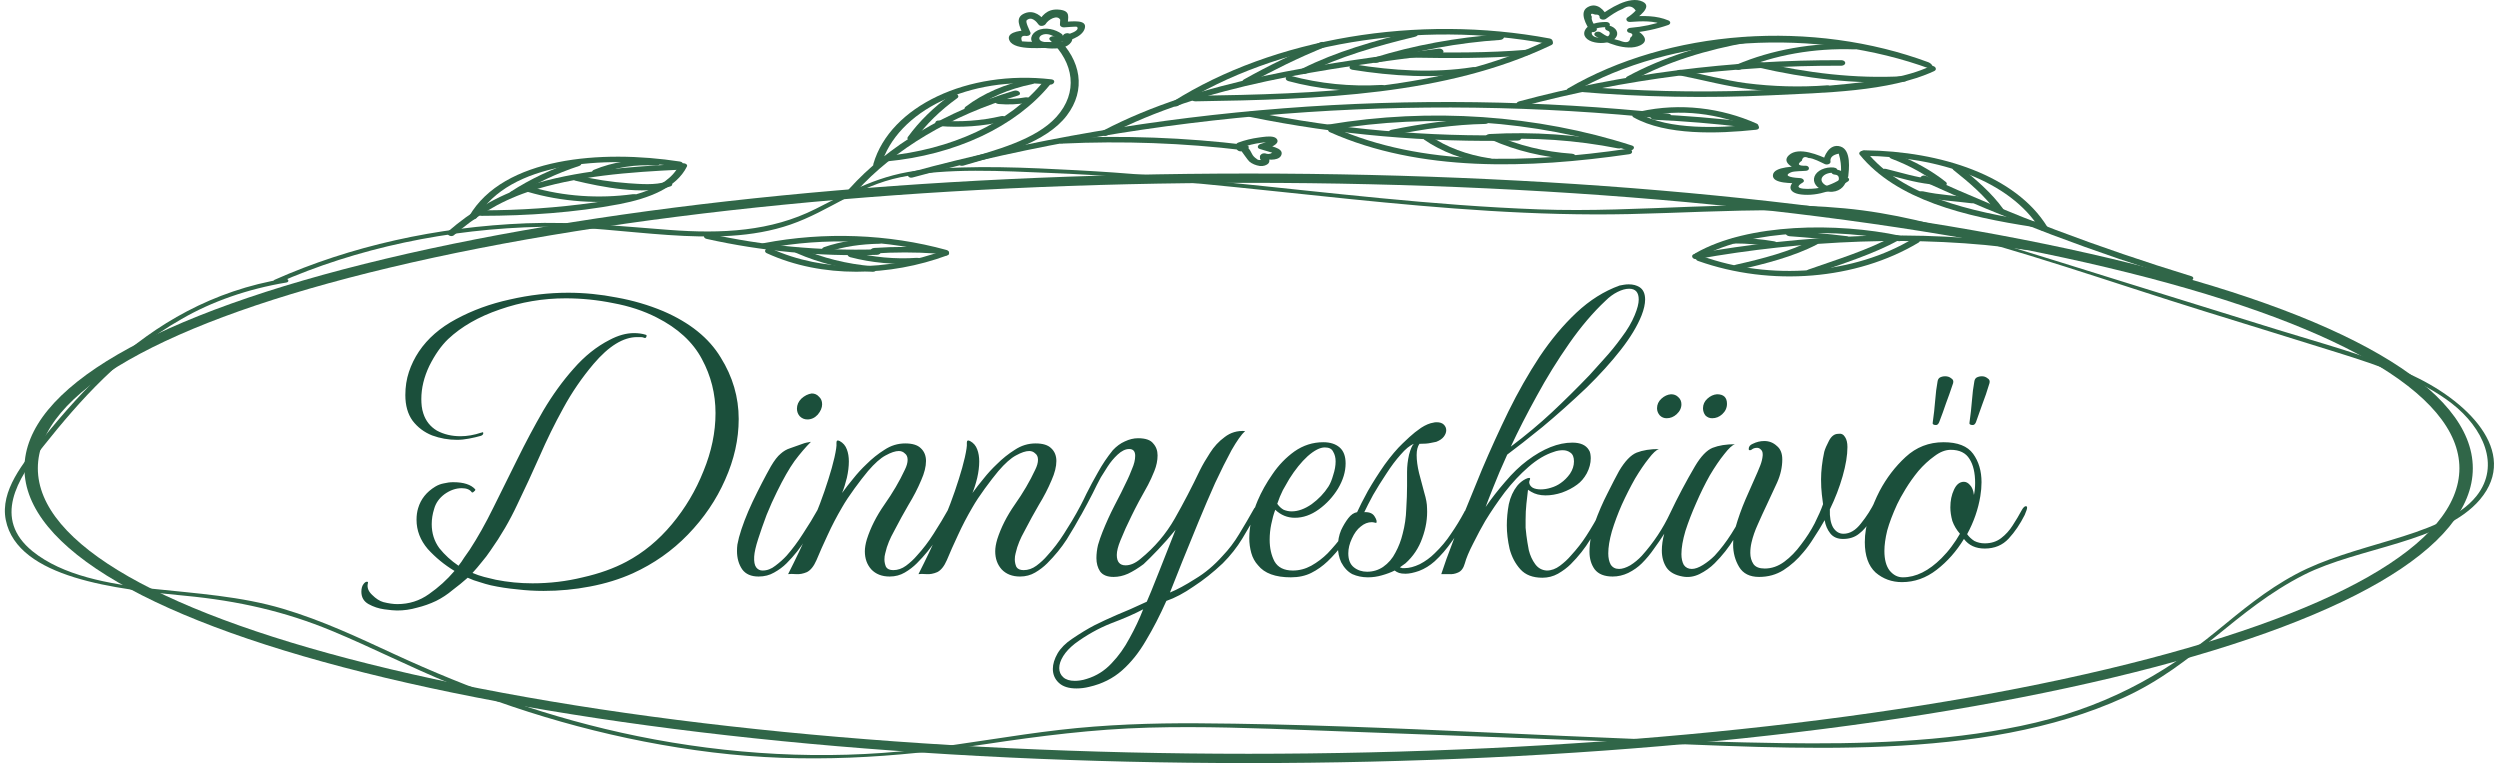 <svg width="344" height="105" viewBox="0 0 344 105" fill="none" xmlns="http://www.w3.org/2000/svg">
<path d="M54.62 84.005C54.253 84.005 53.667 83.95 52.86 83.84C52.09 83.73 51.375 83.492 50.715 83.125C50.055 82.758 49.725 82.19 49.725 81.42C49.725 80.943 49.835 80.577 50.055 80.32C50.202 80.137 50.348 80.045 50.495 80.045C50.642 80.045 50.678 80.137 50.605 80.32C50.495 80.87 50.697 81.383 51.21 81.86C51.723 82.373 52.237 82.703 52.75 82.85C53.483 83.033 54.125 83.125 54.675 83.125C56.288 83.125 57.737 82.667 59.02 81.75C60.34 80.833 61.513 79.77 62.54 78.56C61.147 77.717 59.918 76.708 58.855 75.535C57.828 74.325 57.315 72.987 57.315 71.52C57.315 70.933 57.388 70.402 57.535 69.925C57.902 68.678 58.69 67.688 59.9 66.955C60.267 66.735 60.652 66.588 61.055 66.515C61.495 66.405 61.935 66.35 62.375 66.35C63.805 66.35 64.813 66.68 65.4 67.34V67.395C65.4 67.468 65.327 67.56 65.18 67.67C65.07 67.78 64.978 67.798 64.905 67.725C64.648 67.358 64.19 67.175 63.53 67.175C62.723 67.175 61.935 67.45 61.165 68C60.432 68.55 59.955 69.228 59.735 70.035C59.515 70.732 59.405 71.428 59.405 72.125C59.405 73.372 59.753 74.472 60.45 75.425C61.183 76.342 62.063 77.148 63.09 77.845C63.383 77.478 63.64 77.112 63.86 76.745C64.117 76.378 64.373 76.012 64.63 75.645C65.73 73.958 66.812 72.033 67.875 69.87C68.938 67.707 70.038 65.488 71.175 63.215C72.312 60.905 73.503 58.668 74.75 56.505C76.033 54.342 77.427 52.417 78.93 50.73C80.433 49.007 82.083 47.687 83.88 46.77C85.053 46.147 86.172 45.835 87.235 45.835C87.822 45.835 88.353 45.908 88.83 46.055C88.977 46.092 89.013 46.183 88.94 46.33C88.903 46.477 88.812 46.532 88.665 46.495C88.518 46.422 88.353 46.385 88.17 46.385C88.023 46.385 87.858 46.385 87.675 46.385C85.768 46.385 83.77 47.613 81.68 50.07C80.067 51.977 78.673 54.012 77.5 56.175C76.327 58.302 75.245 60.502 74.255 62.775C73.265 65.012 72.238 67.23 71.175 69.43C70.148 71.63 68.92 73.738 67.49 75.755C67.123 76.305 66.72 76.837 66.28 77.35C65.877 77.863 65.455 78.358 65.015 78.835C65.528 79.055 66.06 79.238 66.61 79.385C67.197 79.532 67.728 79.66 68.205 79.77C69.855 80.1 71.542 80.265 73.265 80.265C75.648 80.265 77.958 79.99 80.195 79.44C82.468 78.927 84.467 78.212 86.19 77.295C88.537 76.048 90.627 74.325 92.46 72.125C94.293 69.925 95.742 67.487 96.805 64.81C97.905 62.133 98.455 59.475 98.455 56.835C98.455 54.195 97.832 51.72 96.585 49.41C95.338 47.063 93.267 45.157 90.37 43.69C88.573 42.773 86.575 42.113 84.375 41.71C82.212 41.27 80.03 41.05 77.83 41.05C74.713 41.05 71.688 41.563 68.755 42.59C65.858 43.58 63.493 44.937 61.66 46.66C60.707 47.577 59.845 48.805 59.075 50.345C58.342 51.885 57.975 53.407 57.975 54.91C57.975 55.24 57.993 55.57 58.03 55.9C58.067 56.23 58.14 56.56 58.25 56.89C58.58 57.917 59.203 58.705 60.12 59.255C61.073 59.768 62.155 60.025 63.365 60.025C64.282 60.025 65.235 59.86 66.225 59.53C66.262 59.53 66.28 59.53 66.28 59.53C66.317 59.493 66.353 59.475 66.39 59.475C66.463 59.475 66.5 59.512 66.5 59.585C66.5 59.768 66.39 59.897 66.17 59.97C65.657 60.117 65.107 60.245 64.52 60.355C63.97 60.465 63.42 60.52 62.87 60.52C61.697 60.52 60.56 60.318 59.46 59.915C58.36 59.475 57.462 58.797 56.765 57.88C56.105 56.963 55.775 55.79 55.775 54.36C55.775 53.223 55.94 52.16 56.27 51.17C56.6 50.18 57.058 49.245 57.645 48.365C58.855 46.568 60.56 45.083 62.76 43.91C64.997 42.7 67.453 41.802 70.13 41.215C72.843 40.592 75.52 40.28 78.16 40.28C80.397 40.28 82.633 40.5 84.87 40.94C87.107 41.343 89.233 41.967 91.25 42.81C94.917 44.387 97.557 46.513 99.17 49.19C100.82 51.83 101.645 54.653 101.645 57.66C101.645 60.447 101.022 63.233 99.775 66.02C98.565 68.77 96.86 71.282 94.66 73.555C92.497 75.792 89.967 77.57 87.07 78.89C85.273 79.697 83.312 80.302 81.185 80.705C79.095 81.108 76.968 81.31 74.805 81.31C73.558 81.31 72.33 81.237 71.12 81.09C69.91 80.98 68.718 80.797 67.545 80.54C67.068 80.43 66.555 80.283 66.005 80.1C65.455 79.953 64.905 79.752 64.355 79.495C63.695 80.082 62.998 80.65 62.265 81.2C61.568 81.787 60.817 82.282 60.01 82.685C59.167 83.088 58.287 83.4 57.37 83.62C56.49 83.877 55.573 84.005 54.62 84.005ZM104.38 79.33C103.353 79.33 102.601 79 102.125 78.34C101.648 77.643 101.41 76.8 101.41 75.81C101.41 75.517 101.428 75.223 101.465 74.93C101.538 74.6 101.611 74.27 101.685 73.94C102.088 72.473 102.711 70.842 103.555 69.045C104.435 67.212 105.278 65.58 106.085 64.15C106.561 63.343 107.001 62.775 107.405 62.445C107.808 62.078 108.248 61.822 108.725 61.675C109.201 61.492 109.77 61.29 110.43 61.07C110.613 60.997 110.796 60.942 110.98 60.905C111.163 60.868 111.365 60.832 111.585 60.795C110.851 61.528 110.1 62.408 109.33 63.435C108.596 64.462 107.79 65.873 106.91 67.67C106.433 68.623 105.956 69.687 105.48 70.86C105.04 72.033 104.655 73.133 104.325 74.16C103.995 75.187 103.811 75.993 103.775 76.58C103.738 77.277 103.83 77.772 104.05 78.065C104.27 78.358 104.563 78.505 104.93 78.505C105.553 78.505 106.14 78.285 106.69 77.845C107.276 77.405 107.79 76.947 108.23 76.47C109.036 75.553 109.788 74.545 110.485 73.445C111.218 72.345 111.933 71.172 112.63 69.925C112.74 69.778 112.831 69.705 112.905 69.705C113.051 69.705 113.125 69.815 113.125 70.035C113.125 70.218 113.088 70.365 113.015 70.475C112.355 71.685 111.658 72.895 110.925 74.105C110.191 75.315 109.293 76.452 108.23 77.515C107.753 77.992 107.185 78.413 106.525 78.78C105.901 79.147 105.186 79.33 104.38 79.33ZM111.09 57.715C110.686 57.715 110.338 57.568 110.045 57.275C109.788 56.982 109.66 56.633 109.66 56.23C109.66 55.717 109.861 55.258 110.265 54.855C110.705 54.452 111.181 54.213 111.695 54.14C112.098 54.14 112.428 54.287 112.685 54.58C112.978 54.837 113.125 55.185 113.125 55.625C113.125 56.102 112.923 56.578 112.52 57.055C112.116 57.495 111.64 57.715 111.09 57.715ZM122.413 79.33C121.349 79.33 120.506 79 119.883 78.34C119.296 77.68 119.003 76.855 119.003 75.865C119.003 75.388 119.094 74.838 119.278 74.215C119.791 72.602 120.598 71.007 121.698 69.43C122.834 67.817 123.769 66.222 124.503 64.645C124.759 64.132 124.888 63.673 124.888 63.27C124.888 62.867 124.759 62.573 124.503 62.39C124.283 62.17 124.008 62.06 123.678 62.06C123.201 62.06 122.596 62.262 121.863 62.665C121.166 63.032 120.359 63.747 119.443 64.81C118.893 65.47 118.269 66.277 117.573 67.23C116.876 68.183 116.308 69.045 115.868 69.815C115.134 71.062 114.474 72.327 113.888 73.61C113.301 74.857 112.788 76.012 112.348 77.075C111.981 77.918 111.541 78.468 111.028 78.725C110.514 78.945 110.019 79.037 109.543 79C109.066 78.963 108.699 78.963 108.443 79C109.469 76.983 110.478 74.857 111.468 72.62C112.458 70.383 113.301 68.147 113.998 65.91C114.328 64.883 114.603 63.893 114.823 62.94C115.043 61.95 115.134 61.308 115.098 61.015V60.905C115.098 60.612 115.244 60.538 115.538 60.685C116.014 60.942 116.344 61.327 116.528 61.84C116.711 62.317 116.803 62.867 116.803 63.49C116.803 64.187 116.711 64.938 116.528 65.745C116.344 66.515 116.124 67.212 115.868 67.835C116.344 67.175 116.858 66.515 117.408 65.855C117.958 65.158 118.563 64.498 119.223 63.875C119.993 63.105 120.818 62.445 121.698 61.895C122.578 61.308 123.531 61.015 124.558 61.015C125.548 61.015 126.263 61.235 126.703 61.675C127.179 62.115 127.418 62.702 127.418 63.435C127.418 64.205 127.198 65.085 126.758 66.075C126.281 67.212 125.694 68.348 124.998 69.485C124.338 70.622 123.733 71.722 123.183 72.785C123.073 73.005 122.889 73.353 122.633 73.83C122.413 74.27 122.211 74.765 122.028 75.315C121.954 75.572 121.881 75.847 121.808 76.14C121.734 76.397 121.698 76.672 121.698 76.965C121.698 77.332 121.771 77.68 121.918 78.01C122.101 78.303 122.431 78.45 122.908 78.45C123.531 78.45 124.118 78.248 124.668 77.845C125.254 77.405 125.749 76.947 126.153 76.47C126.996 75.553 127.766 74.545 128.463 73.445C129.196 72.308 129.911 71.117 130.608 69.87C130.718 69.723 130.791 69.65 130.828 69.65C130.974 69.65 131.048 69.815 131.048 70.145C131.048 70.365 131.011 70.53 130.938 70.64C130.278 71.85 129.581 73.042 128.848 74.215C128.114 75.352 127.216 76.452 126.153 77.515C125.676 77.992 125.126 78.413 124.503 78.78C123.879 79.147 123.183 79.33 122.413 79.33ZM140.352 79.33C139.289 79.33 138.445 79 137.822 78.34C137.235 77.68 136.942 76.855 136.942 75.865C136.942 75.388 137.034 74.838 137.217 74.215C137.73 72.602 138.537 71.007 139.637 69.43C140.774 67.817 141.709 66.222 142.442 64.645C142.699 64.132 142.827 63.673 142.827 63.27C142.827 62.867 142.699 62.573 142.442 62.39C142.222 62.17 141.947 62.06 141.617 62.06C141.14 62.06 140.535 62.262 139.802 62.665C139.105 63.032 138.299 63.747 137.382 64.81C136.832 65.47 136.209 66.277 135.512 67.23C134.815 68.183 134.247 69.045 133.807 69.815C133.074 71.062 132.414 72.327 131.827 73.61C131.24 74.857 130.727 76.012 130.287 77.075C129.92 77.918 129.48 78.468 128.967 78.725C128.454 78.945 127.959 79.037 127.482 79C127.005 78.963 126.639 78.963 126.382 79C127.409 76.983 128.417 74.857 129.407 72.62C130.397 70.383 131.24 68.147 131.937 65.91C132.267 64.883 132.542 63.893 132.762 62.94C132.982 61.95 133.074 61.308 133.037 61.015V60.905C133.037 60.612 133.184 60.538 133.477 60.685C133.954 60.942 134.284 61.327 134.467 61.84C134.65 62.317 134.742 62.867 134.742 63.49C134.742 64.187 134.65 64.938 134.467 65.745C134.284 66.515 134.064 67.212 133.807 67.835C134.284 67.175 134.797 66.515 135.347 65.855C135.897 65.158 136.502 64.498 137.162 63.875C137.932 63.105 138.757 62.445 139.637 61.895C140.517 61.308 141.47 61.015 142.497 61.015C143.487 61.015 144.202 61.235 144.642 61.675C145.119 62.115 145.357 62.702 145.357 63.435C145.357 64.205 145.137 65.085 144.697 66.075C144.22 67.212 143.634 68.348 142.937 69.485C142.277 70.622 141.672 71.722 141.122 72.785C141.012 73.005 140.829 73.353 140.572 73.83C140.352 74.27 140.15 74.765 139.967 75.315C139.894 75.572 139.82 75.847 139.747 76.14C139.674 76.397 139.637 76.672 139.637 76.965C139.637 77.332 139.71 77.68 139.857 78.01C140.04 78.303 140.37 78.45 140.847 78.45C141.47 78.45 142.057 78.248 142.607 77.845C143.194 77.405 143.689 76.947 144.092 76.47C144.935 75.553 145.705 74.545 146.402 73.445C147.135 72.308 147.85 71.117 148.547 69.87C148.657 69.723 148.73 69.65 148.767 69.65C148.914 69.65 148.987 69.815 148.987 70.145C148.987 70.365 148.95 70.53 148.877 70.64C148.217 71.85 147.52 73.042 146.787 74.215C146.054 75.352 145.155 76.452 144.092 77.515C143.615 77.992 143.065 78.413 142.442 78.78C141.819 79.147 141.122 79.33 140.352 79.33ZM149.877 94.51C149.29 94.657 148.703 94.73 148.117 94.73C147.053 94.73 146.247 94.473 145.697 93.96C145.147 93.447 144.872 92.805 144.872 92.035C144.872 91.375 145.092 90.66 145.532 89.89C145.972 89.157 146.632 88.497 147.512 87.91C148.648 87.14 149.675 86.517 150.592 86.04C151.545 85.563 152.572 85.087 153.672 84.61C154.772 84.17 156.147 83.565 157.797 82.795C157.98 82.392 158.182 81.915 158.402 81.365C158.622 80.815 158.988 79.898 159.502 78.615C160.015 77.332 160.767 75.425 161.757 72.895C160.95 73.885 160.143 74.802 159.337 75.645C158.53 76.488 157.87 77.148 157.357 77.625C156.623 78.175 155.908 78.615 155.212 78.945C154.552 79.238 153.892 79.385 153.232 79.385C152.352 79.385 151.728 79.128 151.362 78.615C151.032 78.102 150.867 77.497 150.867 76.8C150.867 76.213 150.94 75.608 151.087 74.985C151.27 74.362 151.472 73.775 151.692 73.225C152.205 71.942 152.755 70.732 153.342 69.595C153.965 68.422 154.57 67.212 155.157 65.965C155.303 65.672 155.505 65.195 155.762 64.535C156.055 63.875 156.202 63.27 156.202 62.72C156.202 62.097 155.927 61.785 155.377 61.785C154.863 61.785 154.332 62.042 153.782 62.555C153.268 63.032 152.81 63.582 152.407 64.205C152.003 64.828 151.692 65.323 151.472 65.69C151.472 65.69 151.288 66.038 150.922 66.735C150.592 67.432 150.152 68.293 149.602 69.32C149.088 70.31 148.557 71.245 148.007 72.125C147.897 72.308 147.75 72.4 147.567 72.4C147.42 72.4 147.347 72.327 147.347 72.18C147.347 72.107 147.438 71.887 147.622 71.52C148.428 70.09 149.052 68.898 149.492 67.945C149.968 66.992 150.5 66.002 151.087 64.975C151.673 63.912 152.352 62.903 153.122 61.95C153.635 61.4 154.185 60.997 154.772 60.74C155.395 60.447 156 60.3 156.587 60.3C157.613 60.3 158.31 60.538 158.677 61.015C159.08 61.455 159.282 62.005 159.282 62.665C159.282 63.362 159.135 64.077 158.842 64.81C158.548 65.543 158.255 66.185 157.962 66.735C157.045 68.348 156.293 69.76 155.707 70.97C155.12 72.143 154.607 73.28 154.167 74.38C153.837 75.187 153.672 75.847 153.672 76.36C153.672 77.313 154.075 77.79 154.882 77.79C155.542 77.79 156.22 77.497 156.917 76.91C158.86 75.333 160.437 73.482 161.647 71.355C162.857 69.228 164.012 67.01 165.112 64.7C165.478 63.967 165.937 63.178 166.487 62.335C167.037 61.455 167.715 60.722 168.522 60.135C169.328 59.512 170.263 59.237 171.327 59.31C170.813 59.787 170.19 60.667 169.457 61.95C168.76 63.233 168.008 64.737 167.202 66.46C166.432 68.183 165.662 69.98 164.892 71.85C164.122 73.72 163.388 75.517 162.692 77.24C162.032 78.927 161.463 80.357 160.987 81.53C161.977 81.127 163.132 80.503 164.452 79.66C165.808 78.853 167.073 77.79 168.247 76.47C169.09 75.59 169.842 74.6 170.502 73.5C171.198 72.363 171.895 71.172 172.592 69.925C172.702 69.778 172.812 69.705 172.922 69.705C173.068 69.705 173.142 69.815 173.142 70.035C173.142 70.218 173.105 70.365 173.032 70.475C172.372 71.685 171.675 72.895 170.942 74.105C170.208 75.315 169.31 76.452 168.247 77.515C166.927 78.762 165.588 79.825 164.232 80.705C162.912 81.622 161.665 82.282 160.492 82.685C159.612 84.665 158.677 86.48 157.687 88.13C156.733 89.78 155.633 91.155 154.387 92.255C153.14 93.355 151.637 94.107 149.877 94.51ZM149.547 93.41C150.867 93.007 152.003 92.292 152.957 91.265C153.91 90.275 154.735 89.12 155.432 87.8C156.165 86.48 156.788 85.16 157.302 83.84C156.128 84.463 154.662 85.105 152.902 85.765C151.142 86.462 149.473 87.397 147.897 88.57C147.2 89.12 146.668 89.688 146.302 90.275C145.935 90.862 145.752 91.412 145.752 91.925C145.752 92.438 145.935 92.86 146.302 93.19C146.668 93.52 147.2 93.685 147.897 93.685C148.117 93.685 148.355 93.667 148.612 93.63C148.905 93.593 149.217 93.52 149.547 93.41ZM177.621 79.44C175.495 79.44 173.991 78.89 173.111 77.79C172.671 77.313 172.36 76.745 172.176 76.085C171.993 75.425 171.901 74.747 171.901 74.05C171.901 73.17 172.011 72.29 172.231 71.41C172.451 70.493 172.726 69.65 173.056 68.88C173.57 67.67 174.248 66.46 175.091 65.25C175.935 64.003 176.943 62.958 178.116 62.115C179.326 61.272 180.646 60.85 182.076 60.85C183.03 60.85 183.781 61.088 184.331 61.565C184.881 62.042 185.156 62.775 185.156 63.765C185.156 64.902 184.808 66.057 184.111 67.23C183.415 68.367 182.535 69.32 181.471 70.09C180.408 70.86 179.308 71.245 178.171 71.245C177.145 71.245 176.246 70.878 175.476 70.145C175.256 70.732 175.073 71.392 174.926 72.125C174.78 72.822 174.706 73.537 174.706 74.27C174.706 75.407 174.926 76.397 175.366 77.24C175.843 78.083 176.686 78.505 177.896 78.505C178.776 78.505 179.62 78.285 180.426 77.845C181.27 77.368 182.021 76.8 182.681 76.14C183.415 75.37 184.111 74.545 184.771 73.665C185.431 72.785 186.073 71.758 186.696 70.585C186.77 70.475 186.825 70.42 186.861 70.42C187.008 70.42 187.081 70.585 187.081 70.915C187.081 71.135 187.008 71.373 186.861 71.63C186.311 72.62 185.67 73.628 184.936 74.655C184.203 75.645 183.451 76.507 182.681 77.24C181.985 77.9 181.233 78.432 180.426 78.835C179.62 79.238 178.685 79.44 177.621 79.44ZM175.751 69.32C176.008 69.687 176.301 69.962 176.631 70.145C176.998 70.292 177.365 70.365 177.731 70.365C178.611 70.365 179.528 70.035 180.481 69.375C181.435 68.678 182.205 67.872 182.791 66.955C183.048 66.552 183.268 66.02 183.451 65.36C183.671 64.7 183.781 64.077 183.781 63.49C183.781 62.977 183.671 62.537 183.451 62.17C183.268 61.767 182.883 61.565 182.296 61.565C181.636 61.565 180.848 61.968 179.931 62.775C179.051 63.582 178.208 64.627 177.401 65.91C177.145 66.35 176.851 66.863 176.521 67.45C176.228 68.037 175.971 68.66 175.751 69.32ZM188.221 79.44C187.451 79.44 186.736 79.293 186.076 79C185.453 78.67 184.939 78.12 184.536 77.35C184.243 76.69 184.096 75.975 184.096 75.205C184.096 74.398 184.243 73.647 184.536 72.95C184.829 72.327 185.159 71.777 185.526 71.3C185.893 70.823 186.296 70.548 186.736 70.475C187.066 69.742 187.561 68.77 188.221 67.56C188.918 66.35 189.688 65.14 190.531 63.93C191.411 62.72 192.236 61.748 193.006 61.015C193.189 60.832 193.501 60.538 193.941 60.135C194.418 59.695 194.949 59.273 195.536 58.87C196.159 58.467 196.728 58.228 197.241 58.155C197.351 58.118 197.498 58.1 197.681 58.1C198.121 58.1 198.451 58.21 198.671 58.43C198.891 58.65 199.001 58.907 199.001 59.2C199.001 59.493 198.891 59.787 198.671 60.08C198.451 60.373 198.103 60.612 197.626 60.795C197.443 60.832 197.168 60.887 196.801 60.96C196.471 61.033 195.976 61.07 195.316 61.07C195.059 61.437 194.931 61.95 194.931 62.61C194.931 63.343 195.041 64.168 195.261 65.085C195.518 66.002 195.756 66.9 195.976 67.78C196.233 68.623 196.361 69.338 196.361 69.925C196.434 71.282 196.214 72.657 195.701 74.05C195.224 75.407 194.454 76.562 193.391 77.515L192.621 78.065C192.731 78.102 192.841 78.138 192.951 78.175C193.061 78.175 193.171 78.175 193.281 78.175C193.904 78.175 194.601 77.992 195.371 77.625C196.141 77.222 196.819 76.727 197.406 76.14C198.286 75.297 199.038 74.398 199.661 73.445C200.321 72.492 200.926 71.502 201.476 70.475C201.513 70.328 201.604 70.255 201.751 70.255C201.934 70.255 202.026 70.402 202.026 70.695C202.026 70.842 201.971 71.007 201.861 71.19C201.311 72.217 200.633 73.298 199.826 74.435C199.056 75.535 198.249 76.47 197.406 77.24C196.746 77.827 196.031 78.267 195.261 78.56C194.528 78.817 193.904 78.945 193.391 78.945C193.024 78.945 192.731 78.908 192.511 78.835C192.291 78.762 192.089 78.652 191.906 78.505C191.393 78.762 190.806 78.982 190.146 79.165C189.523 79.348 188.881 79.44 188.221 79.44ZM190.311 78.01C191.044 77.497 191.613 76.837 192.016 76.03C192.456 75.223 192.786 74.362 193.006 73.445C193.299 72.345 193.464 71.208 193.501 70.035C193.574 68.862 193.611 67.798 193.611 66.845V64.92C193.611 64.15 193.703 63.362 193.886 62.555C194.106 61.748 194.326 61.253 194.546 61.07C193.996 61.29 193.391 61.785 192.731 62.555C192.071 63.288 191.411 64.168 190.751 65.195C190.091 66.185 189.486 67.157 188.936 68.11C188.423 69.063 188.019 69.852 187.726 70.475C188.423 70.438 188.899 70.64 189.156 71.08C189.413 71.483 189.486 71.777 189.376 71.96C189.083 71.887 188.881 71.85 188.771 71.85C188.221 71.85 187.708 72.052 187.231 72.455C186.754 72.822 186.351 73.372 186.021 74.105C185.691 74.802 185.526 75.48 185.526 76.14C185.526 77.02 185.783 77.662 186.296 78.065C186.809 78.468 187.414 78.67 188.111 78.67C188.918 78.67 189.651 78.45 190.311 78.01ZM212.233 79.495C210.913 79.495 209.904 79.11 209.208 78.34C208.511 77.57 208.016 76.635 207.723 75.535C207.466 74.398 207.338 73.317 207.338 72.29C207.338 71.337 207.429 70.365 207.613 69.375C207.833 68.385 208.218 67.542 208.768 66.845C209.098 66.442 209.483 66.13 209.923 65.91C210.399 65.69 210.601 65.708 210.528 65.965C210.454 66.112 210.418 66.258 210.418 66.405C210.454 66.698 210.619 66.937 210.913 67.12C211.206 67.267 211.573 67.34 212.013 67.34C212.453 67.34 212.911 67.267 213.388 67.12C213.901 66.973 214.359 66.753 214.763 66.46C215.239 66.13 215.661 65.708 216.028 65.195C216.394 64.645 216.578 64.077 216.578 63.49C216.578 62.903 216.413 62.5 216.083 62.28C215.789 62.06 215.441 61.95 215.038 61.95C214.854 61.95 214.653 61.968 214.433 62.005C214.213 62.042 214.011 62.097 213.828 62.17C212.654 62.537 211.481 63.233 210.308 64.26C209.171 65.25 208.089 66.405 207.063 67.725C206.073 69.045 205.174 70.365 204.368 71.685C203.854 72.565 203.304 73.592 202.718 74.765C202.131 75.902 201.746 76.818 201.563 77.515C201.379 78.175 201.068 78.597 200.628 78.78C200.224 78.963 199.803 79.037 199.363 79C198.923 79 198.574 79 198.318 79C198.501 78.487 198.739 77.79 199.033 76.91C199.363 76.03 199.693 75.15 200.023 74.27C200.353 73.353 200.628 72.638 200.848 72.125C201.801 69.778 202.828 67.267 203.928 64.59C205.064 61.913 206.274 59.255 207.558 56.615C208.878 53.938 210.308 51.427 211.848 49.08C213.424 46.733 215.111 44.717 216.908 43.03C218.741 41.307 220.721 40.06 222.848 39.29C223.031 39.253 223.233 39.217 223.453 39.18C223.673 39.143 223.893 39.125 224.113 39.125C224.699 39.125 225.194 39.253 225.598 39.51C226.111 39.84 226.368 40.408 226.368 41.215C226.368 41.838 226.203 42.572 225.873 43.415C225.286 44.882 224.333 46.458 223.013 48.145C221.693 49.832 220.134 51.555 218.338 53.315C216.211 55.332 214.176 57.147 212.233 58.76C210.289 60.337 208.676 61.602 207.393 62.555C206.623 64.242 205.981 65.745 205.468 67.065C204.954 68.348 204.606 69.247 204.423 69.76C205.229 68.587 206.128 67.432 207.118 66.295C208.108 65.122 209.116 64.15 210.143 63.38C212.343 61.73 214.414 60.905 216.358 60.905C217.458 60.905 218.209 61.235 218.613 61.895C218.723 62.042 218.796 62.225 218.833 62.445C218.869 62.665 218.888 62.867 218.888 63.05C218.888 63.747 218.704 64.443 218.338 65.14C217.971 65.8 217.531 66.313 217.018 66.68C216.431 67.12 215.734 67.487 214.928 67.78C214.158 68.037 213.406 68.165 212.673 68.165C211.903 68.165 211.243 68 210.693 67.67L210.253 67.395C210.179 67.945 210.106 68.587 210.033 69.32C209.959 70.017 209.923 70.75 209.923 71.52C209.923 71.887 209.923 72.253 209.923 72.62C209.959 72.95 209.996 73.298 210.033 73.665C210.106 74.252 210.216 74.93 210.363 75.7C210.546 76.433 210.839 77.075 211.243 77.625C211.646 78.175 212.178 78.468 212.838 78.505C213.461 78.505 214.066 78.285 214.653 77.845C215.239 77.405 215.734 76.947 216.138 76.47C216.981 75.553 217.696 74.637 218.283 73.72C218.906 72.767 219.676 71.447 220.593 69.76C220.666 69.65 220.721 69.595 220.758 69.595C220.904 69.595 220.978 69.76 220.978 70.09C220.978 70.31 220.923 70.53 220.813 70.75C220.226 71.85 219.566 73.005 218.833 74.215C218.099 75.425 217.201 76.562 216.138 77.625C215.661 78.102 215.074 78.542 214.378 78.945C213.718 79.312 213.003 79.495 212.233 79.495ZM207.888 61.455C209.978 59.878 211.866 58.302 213.553 56.725C215.239 55.148 216.963 53.443 218.723 51.61C219.236 51.06 219.896 50.327 220.703 49.41C221.546 48.493 222.353 47.503 223.123 46.44C223.929 45.377 224.534 44.35 224.938 43.36C225.304 42.48 225.488 41.765 225.488 41.215C225.488 40.225 225.048 39.73 224.168 39.73C223.691 39.73 223.159 39.877 222.573 40.17C221.986 40.463 221.436 40.867 220.923 41.38C219.199 42.993 217.531 44.955 215.918 47.265C214.304 49.575 212.819 51.977 211.463 54.47C210.106 56.927 208.914 59.255 207.888 61.455ZM221.903 79.33C220.766 79.33 219.941 79 219.428 78.34C218.951 77.68 218.713 76.873 218.713 75.92C218.713 74.71 218.951 73.39 219.428 71.96C219.941 70.53 220.528 69.173 221.188 67.89C221.848 66.57 222.38 65.543 222.783 64.81C223.59 63.453 224.396 62.61 225.203 62.28C226.046 61.95 227.073 61.785 228.283 61.785C227.916 61.895 227.44 62.335 226.853 63.105C226.266 63.838 225.643 64.755 224.983 65.855C224.36 66.955 223.755 68.147 223.168 69.43C222.618 70.677 222.16 71.905 221.793 73.115C221.463 74.288 221.298 75.297 221.298 76.14C221.298 76.763 221.408 77.277 221.628 77.68C221.885 78.083 222.27 78.285 222.783 78.285C223.223 78.285 223.736 78.12 224.323 77.79C224.91 77.423 225.441 76.983 225.918 76.47C227.531 74.673 228.833 72.712 229.823 70.585C230.85 68.422 231.986 66.277 233.233 64.15C234.04 62.793 234.846 61.95 235.653 61.62C236.496 61.29 237.523 61.125 238.733 61.125C238.366 61.235 237.871 61.693 237.248 62.5C236.625 63.27 235.965 64.242 235.268 65.415C234.608 66.588 233.985 67.853 233.398 69.21C232.811 70.53 232.316 71.813 231.913 73.06C231.546 74.307 231.363 75.37 231.363 76.25C231.363 76.837 231.473 77.332 231.693 77.735C231.95 78.102 232.316 78.285 232.793 78.285C233.233 78.285 233.746 78.102 234.333 77.735C234.92 77.368 235.451 76.947 235.928 76.47C236.771 75.553 237.541 74.545 238.238 73.445C238.935 72.345 239.631 71.172 240.328 69.925C240.438 69.778 240.53 69.705 240.603 69.705C240.75 69.705 240.823 69.815 240.823 70.035C240.823 70.218 240.786 70.365 240.713 70.475C240.053 71.685 239.356 72.895 238.623 74.105C237.89 75.315 236.991 76.452 235.928 77.515C235.341 78.102 234.645 78.597 233.838 79C233.068 79.367 232.298 79.477 231.528 79.33C230.501 79.147 229.768 78.743 229.328 78.12C228.888 77.46 228.668 76.672 228.668 75.755C228.668 75.022 228.778 74.252 228.998 73.445C228.558 74.142 228.081 74.838 227.568 75.535C227.091 76.232 226.541 76.892 225.918 77.515C225.405 78.028 224.781 78.468 224.048 78.835C223.351 79.165 222.636 79.33 221.903 79.33ZM229.328 57.55C228.961 57.55 228.65 57.422 228.393 57.165C228.136 56.872 228.008 56.542 228.008 56.175C228.008 55.662 228.21 55.222 228.613 54.855C229.016 54.488 229.456 54.287 229.933 54.25C230.336 54.25 230.666 54.378 230.923 54.635C231.216 54.892 231.363 55.222 231.363 55.625C231.363 56.138 231.143 56.597 230.703 57C230.3 57.367 229.841 57.55 229.328 57.55ZM235.598 57.55C235.231 57.55 234.92 57.422 234.663 57.165C234.443 56.872 234.333 56.542 234.333 56.175C234.333 55.662 234.535 55.222 234.938 54.855C235.341 54.488 235.781 54.287 236.258 54.25C237.175 54.25 237.633 54.69 237.633 55.57C237.633 56.12 237.413 56.597 236.973 57C236.57 57.367 236.111 57.55 235.598 57.55ZM242.052 79.385C240.769 79.385 239.852 78.927 239.302 78.01C238.752 77.093 238.477 76.067 238.477 74.93C238.477 74.123 238.587 73.335 238.807 72.565C239.174 71.282 239.632 69.998 240.182 68.715C240.769 67.395 241.319 66.148 241.832 64.975C241.906 64.792 242.034 64.48 242.217 64.04C242.401 63.563 242.511 63.105 242.547 62.665V62.5C242.547 62.207 242.456 61.987 242.272 61.84C242.126 61.693 241.961 61.62 241.777 61.62C241.484 61.62 241.246 61.693 241.062 61.84C240.989 61.913 240.897 61.95 240.787 61.95C240.677 61.95 240.622 61.895 240.622 61.785C240.622 61.455 240.806 61.217 241.172 61.07C241.686 60.813 242.217 60.685 242.767 60.685C243.427 60.685 243.996 60.905 244.472 61.345C244.986 61.748 245.242 62.372 245.242 63.215C245.242 64.278 245.004 65.342 244.527 66.405C244.051 67.432 243.574 68.458 243.097 69.485C242.694 70.328 242.291 71.208 241.887 72.125C241.484 73.005 241.191 73.848 241.007 74.655C240.897 75.132 240.842 75.608 240.842 76.085C240.842 76.672 240.989 77.185 241.282 77.625C241.576 78.028 242.089 78.23 242.822 78.23C243.776 78.23 244.674 77.918 245.517 77.295C246.361 76.672 247.131 75.883 247.827 74.93C248.561 73.977 249.184 73.005 249.697 72.015C250.211 70.988 250.596 70.108 250.852 69.375C250.816 69.082 250.761 68.642 250.687 68.055C250.614 67.432 250.577 66.735 250.577 65.965C250.577 65.378 250.614 64.773 250.687 64.15C250.761 63.49 250.871 62.83 251.017 62.17C251.127 61.767 251.347 61.253 251.677 60.63C252.007 60.007 252.429 59.695 252.942 59.695C253.346 59.622 253.657 59.768 253.877 60.135C254.097 60.465 254.207 60.923 254.207 61.51C254.207 62.647 253.987 63.985 253.547 65.525C253.107 67.065 252.521 68.587 251.787 70.09C251.751 71.153 251.897 71.978 252.227 72.565C252.594 73.152 253.071 73.445 253.657 73.445C254.537 73.445 255.344 72.968 256.077 72.015C256.847 71.062 257.489 70.053 258.002 68.99C258.259 68.513 258.479 68.275 258.662 68.275C258.772 68.275 258.827 68.348 258.827 68.495C258.827 68.752 258.736 69.045 258.552 69.375C258.186 70.108 257.782 70.86 257.342 71.63C256.939 72.363 256.426 72.968 255.802 73.445C255.216 73.922 254.482 74.16 253.602 74.16C252.832 74.16 252.246 73.903 251.842 73.39C251.439 72.877 251.182 72.272 251.072 71.575C250.596 72.418 250.101 73.225 249.587 73.995C249.111 74.765 248.634 75.425 248.157 75.975C247.351 76.965 246.434 77.79 245.407 78.45C244.417 79.073 243.299 79.385 242.052 79.385ZM261.713 80.1C260.32 80.1 259.11 79.66 258.083 78.78C257.093 77.863 256.598 76.47 256.598 74.6C256.598 73.427 256.8 72.217 257.203 70.97C257.643 69.687 258.12 68.55 258.633 67.56C259.587 65.763 260.778 64.205 262.208 62.885C263.675 61.528 265.417 60.85 267.433 60.85C269.377 60.85 270.733 61.382 271.503 62.445C272.273 63.508 272.658 64.81 272.658 66.35C272.658 66.973 272.603 67.615 272.493 68.275C272.2 70.072 271.595 71.813 270.678 73.5C270.935 73.867 271.265 74.178 271.668 74.435C272.108 74.655 272.585 74.765 273.098 74.765C273.978 74.765 274.73 74.527 275.353 74.05C275.977 73.573 276.508 72.987 276.948 72.29C277.425 71.557 277.828 70.878 278.158 70.255C278.378 69.852 278.58 69.65 278.763 69.65C278.873 69.65 278.928 69.723 278.928 69.87C278.928 70.017 278.818 70.347 278.598 70.86C277.975 72.107 277.242 73.188 276.398 74.105C275.555 75.022 274.455 75.48 273.098 75.48C271.852 75.48 270.898 75.04 270.238 74.16C269.212 75.847 267.965 77.258 266.498 78.395C265.032 79.532 263.437 80.1 261.713 80.1ZM261.823 79.44C263.62 79.44 265.398 78.56 267.158 76.8C267.672 76.287 268.13 75.755 268.533 75.205C268.973 74.618 269.358 74.032 269.688 73.445C269.212 72.895 268.863 72.308 268.643 71.685C268.46 71.025 268.368 70.402 268.368 69.815C268.368 68.898 268.533 68.092 268.863 67.395C269.193 66.662 269.652 66.295 270.238 66.295C270.532 66.295 270.807 66.442 271.063 66.735C271.357 67.028 271.54 67.487 271.613 68.11C271.723 67.597 271.778 67.047 271.778 66.46C271.778 65.067 271.522 63.967 271.008 63.16C270.495 62.317 269.633 61.895 268.423 61.895C267.69 61.895 266.938 62.188 266.168 62.775C265.398 63.325 264.665 64.003 263.968 64.81C263.308 65.617 262.722 66.442 262.208 67.285C261.695 68.128 261.31 68.825 261.053 69.375C260.43 70.732 259.972 71.942 259.678 73.005C259.422 74.068 259.293 75.003 259.293 75.81C259.293 76.983 259.532 77.882 260.008 78.505C260.522 79.128 261.127 79.44 261.823 79.44ZM265.948 58.1C266.095 57.073 266.205 56.083 266.278 55.13C266.352 54.14 266.462 53.26 266.608 52.49C266.645 52.233 266.755 52.05 266.938 51.94C267.158 51.83 267.397 51.775 267.653 51.775C267.983 51.775 268.258 51.867 268.478 52.05C268.735 52.197 268.827 52.417 268.753 52.71C268.387 53.81 268.057 54.745 267.763 55.515C267.507 56.285 267.195 57.147 266.828 58.1C266.718 58.357 266.572 58.485 266.388 58.485C266.022 58.485 265.875 58.357 265.948 58.1ZM271.008 58.1C271.155 57.073 271.265 56.083 271.338 55.13C271.412 54.14 271.522 53.26 271.668 52.49C271.705 52.233 271.815 52.05 271.998 51.94C272.218 51.83 272.457 51.775 272.713 51.775C273.007 51.775 273.263 51.867 273.483 52.05C273.74 52.197 273.832 52.417 273.758 52.71C273.428 53.81 273.098 54.782 272.768 55.625C272.475 56.468 272.182 57.293 271.888 58.1C271.778 58.357 271.632 58.485 271.448 58.485C271.082 58.485 270.935 58.357 271.008 58.1Z" fill="#1B4F3B"/>
<path d="M171.812 105C126.965 105 84.79 100.829 53.053 93.272C21.012 85.637 3.363 75.397 3.363 64.44C3.363 53.482 21.012 43.242 53.053 35.605C84.79 28.043 126.965 23.879 171.812 23.879C216.66 23.879 258.835 28.05 290.569 35.605C322.612 43.242 340.259 53.482 340.259 64.44C340.259 75.397 322.612 85.637 290.569 93.272C258.835 100.836 216.657 105 171.812 105ZM171.812 25.159C127.164 25.159 85.201 29.299 53.654 36.817C22.413 44.261 5.207 54.07 5.207 64.44C5.207 74.809 22.413 84.619 53.654 92.062C85.201 99.58 127.164 103.72 171.812 103.72C216.461 103.72 258.423 99.58 289.971 92.062C321.208 84.619 338.415 74.807 338.415 64.44C338.415 54.072 321.208 44.261 289.971 36.817C258.423 29.299 216.461 25.159 171.812 25.159Z" fill="#306648"/>
<path d="M39.177 38.343C29.16 39.969 21.398 44.684 15.262 50.233C11.754 53.407 8.74 56.834 5.915 60.317C3.189 63.68 -0.006 67.53 0.795 71.547C2.401 79.597 16.17 81.094 25.466 81.976C32.804 82.672 39.247 84.149 45.629 86.792C51.206 89.103 56.428 91.799 62.032 94.08C73.147 98.601 85.347 101.982 98.065 103.532C110.837 105.088 123.074 104.278 135.657 102.39C143.067 101.277 150.424 100.331 158.022 100.123C165.423 99.918 172.834 100.199 180.226 100.474C195.073 101.024 209.919 101.578 224.763 102.135C246.929 102.961 272.654 104.899 292.232 95.989C302.126 91.483 307.582 83.877 317.043 79.087C324.504 75.31 336.276 74.62 341.255 68.72C346.784 62.159 339.382 54.942 331.45 51.432C325.782 48.925 319.367 47.222 313.253 45.325L292.852 38.992C286.178 36.92 279.524 34.822 272.821 32.785C266.701 30.93 260.454 29.288 253.802 28.667C239.885 27.365 225.706 29.325 211.713 28.809C197.125 28.278 182.725 26.476 168.286 25.038C161.605 24.38 154.903 23.781 148.169 23.425C141.261 23.061 133.996 22.698 127.107 23.37C121.034 23.963 117.011 26.34 112.219 28.75C106.077 31.841 99.371 32.19 92.036 31.632C85.464 31.134 79.049 30.465 72.426 30.726C60.104 31.203 48.169 33.882 37.779 38.503C37.355 38.689 37.747 39.161 38.174 38.973C49.075 34.149 61.655 31.466 74.577 31.209C85.647 31.009 98.34 34.514 108.775 30.897C114.152 29.035 118.01 25.6 123.894 24.389C130.365 23.054 137.988 23.541 144.646 23.805C158.439 24.354 172.069 26 185.723 27.387C198.444 28.675 211.273 29.738 224.156 29.459C237.924 29.159 251.399 27.835 264.715 31.099C277.863 34.323 290.515 38.854 303.239 42.803C309.388 44.713 315.546 46.605 321.686 48.53C327.338 50.303 333.202 52.261 337.39 55.532C341.679 58.888 344.083 64.031 340.799 68.206C338.342 71.33 333.493 72.961 328.989 74.317C324.485 75.674 319.851 76.903 315.898 79.019C311.748 81.239 308.398 84.068 305.033 86.82C297.533 92.967 289.303 97.557 278.027 99.894C267.387 102.1 256.118 102.412 245.085 102.25C218.314 101.85 191.597 99.688 164.819 99.525C158.455 99.486 152.091 99.708 145.807 100.432C139.253 101.187 132.838 102.39 126.278 103.15C113.386 104.64 100.263 103.843 87.751 101.297C75.69 98.843 64.636 94.815 54.223 89.995C49.305 87.721 44.383 85.385 38.927 83.763C33.142 82.044 27.091 81.664 20.943 81.01C14.933 80.369 8.607 79.197 4.476 75.852C-1.021 71.387 2.386 65.897 5.938 61.435C11.014 55.056 16.78 48.574 24.988 43.898C29.17 41.475 34.103 39.756 39.402 38.876C39.892 38.797 39.683 38.272 39.193 38.351L39.177 38.343Z" fill="#306648"/>
<path d="M125.56 24.426C158.512 15.47 194.281 12.692 229.271 16.37C229.96 16.442 230.257 15.711 229.562 15.635C194.386 11.922 158.422 14.701 125.285 23.693C124.634 23.871 124.918 24.606 125.576 24.426H125.56Z" fill="#306648"/>
<path d="M152.367 18.624C165.651 11.675 182.228 9.458 198.229 7.43C198.925 7.342 198.631 6.609 197.938 6.696C181.836 8.733 165.167 10.979 151.8 17.968C151.244 18.26 151.8 18.921 152.354 18.627L152.367 18.624Z" fill="#306648"/>
<path d="M162.124 14.539C175.725 5.952 195.186 2.701 212.943 6.027C213.083 6.054 213.233 6.041 213.359 5.991C213.486 5.941 213.578 5.859 213.617 5.761C213.656 5.664 213.637 5.56 213.565 5.473C213.493 5.385 213.374 5.321 213.234 5.294C195.092 1.894 175.25 5.23 161.362 14.002C160.84 14.331 161.615 14.88 162.137 14.539H162.124Z" fill="#306648"/>
<path d="M164.481 13.944C181.475 13.679 198.957 13.124 213.449 6.211C214.025 5.935 213.478 5.274 212.896 5.553C198.561 12.397 181.298 12.919 164.481 13.183C163.775 13.183 163.775 13.956 164.481 13.944Z" fill="#306648"/>
<path d="M171.951 11.466C175.211 9.64 178.651 7.974 182.244 6.479C182.851 6.229 182.297 5.57 181.69 5.821C178.019 7.351 174.505 9.057 171.176 10.926C170.626 11.234 171.407 11.769 171.951 11.464V11.466Z" fill="#306648"/>
<path d="M179.729 10.101C184.274 7.816 189.455 6.319 194.731 5.052C195.395 4.894 195.107 4.159 194.44 4.319C189.063 5.61 183.793 7.127 179.176 9.447C178.609 9.732 179.153 10.393 179.729 10.105V10.101Z" fill="#306648"/>
<path d="M189.553 8.613C194.897 6.941 200.597 5.887 206.431 5.491C207.127 5.443 207.133 4.681 206.431 4.73C200.406 5.14 194.519 6.229 189 7.954C188.367 8.154 188.911 8.81 189.553 8.613Z" fill="#306648"/>
<path d="M177.284 11.163C181.354 12.26 185.73 12.7 190.082 12.45C190.781 12.41 190.787 11.649 190.082 11.69C185.83 11.938 181.553 11.507 177.578 10.43C176.924 10.248 176.629 10.983 177.284 11.163Z" fill="#306648"/>
<path d="M186.083 9.6C191.552 10.479 197.397 10.845 202.917 9.978C203.603 9.87 203.312 9.135 202.623 9.243C197.309 10.079 191.638 9.721 186.378 8.867C185.691 8.755 185.397 9.489 186.083 9.6Z" fill="#306648"/>
<path d="M194.083 7.928C199.403 8.018 204.795 8.057 210.084 7.612C210.777 7.553 210.786 6.791 210.084 6.85C204.795 7.289 199.403 7.258 194.083 7.168C193.377 7.155 193.377 7.917 194.083 7.928Z" fill="#306648"/>
<path d="M209.312 14.68C223.37 10.9 238.325 8.988 253.401 9.043C253.539 9.036 253.668 8.992 253.763 8.922C253.857 8.851 253.909 8.758 253.909 8.662C253.909 8.566 253.857 8.473 253.763 8.402C253.668 8.332 253.539 8.289 253.401 8.281C238.229 8.224 223.177 10.146 209.028 13.947C208.376 14.122 208.661 14.858 209.319 14.68H209.312Z" fill="#306648"/>
<path d="M216.555 12.691C230.156 4.802 250.007 3.727 265.663 9.497C266.296 9.717 265.98 8.795 265.347 8.564C257.514 5.658 248.605 4.446 239.77 5.086C230.935 5.725 222.579 8.186 215.777 12.151C215.233 12.467 216.015 13.003 216.552 12.691H216.555Z" fill="#306648"/>
<path d="M217.118 12.623C225.943 13.373 234.85 13.537 243.719 13.11C250.893 12.757 259.967 12.647 266.125 9.791C266.71 9.521 266.163 8.863 265.572 9.133C262.229 10.683 258.297 11.108 254.41 11.521C250.064 11.979 245.695 12.289 241.302 12.452C233.232 12.741 225.14 12.543 217.118 11.859C216.419 11.8 216.423 12.562 217.118 12.621V12.623Z" fill="#306648"/>
<path d="M224.7 11.058C229.4 8.516 234.847 6.833 240.607 5.821C241.29 5.7 240.999 4.965 240.316 5.085C234.363 6.134 228.777 7.895 223.925 10.52C223.368 10.821 224.15 11.357 224.7 11.058Z" fill="#306648"/>
<path d="M239.487 9.561C244.176 7.559 249.63 6.594 255.128 6.793C255.833 6.817 255.83 6.055 255.128 6.033C249.436 5.836 243.791 6.837 238.933 8.905C238.329 9.159 238.879 9.818 239.487 9.563V9.561Z" fill="#306648"/>
<path d="M231.016 10.351C234.394 11.01 237.611 11.916 241.097 12.316C244.496 12.69 247.95 12.754 251.373 12.507C252.069 12.461 252.075 11.699 251.373 11.745C247.673 12.015 243.936 11.914 240.278 11.444C237.194 11.032 234.315 10.206 231.307 9.616C231.17 9.596 231.027 9.613 230.907 9.663C230.787 9.714 230.699 9.794 230.662 9.888C230.625 9.982 230.641 10.082 230.707 10.169C230.773 10.255 230.883 10.32 231.016 10.351Z" fill="#306648"/>
<path d="M241.948 9.289C248.346 10.771 255.197 11.633 261.953 11.245C262.652 11.203 262.659 10.441 261.953 10.483C255.283 10.867 248.558 10.018 242.239 8.556C241.568 8.4 241.29 9.135 241.948 9.289Z" fill="#306648"/>
<path d="M144.484 5.529C147.793 8.65 148.384 12.726 145.367 16.082C142.52 19.237 136.994 20.672 132.272 22.055C131.64 22.242 131.912 22.979 132.563 22.788C137.893 21.23 143.95 19.636 146.796 15.889C149.466 12.388 148.773 8.294 145.433 5.144C145.019 4.756 144.067 5.134 144.484 5.529Z" fill="#306648"/>
<path d="M145.136 5.796C144.162 5.783 143.181 5.779 142.207 5.753C141.679 5.755 141.15 5.735 140.626 5.691C140.4 5.091 140.611 4.845 141.258 4.954C141.342 4.953 141.425 4.939 141.5 4.913C141.574 4.886 141.64 4.849 141.691 4.802C141.742 4.756 141.777 4.702 141.793 4.645C141.81 4.588 141.807 4.529 141.786 4.473C141.685 4.174 141.046 2.996 141.28 2.785C141.954 2.181 142.656 3.022 142.897 3.369C143.137 3.716 143.741 3.551 143.899 3.279C144.215 2.726 145.515 1.927 145.905 2.756C145.857 2.66 145.86 3.634 145.838 3.388C145.841 3.489 145.899 3.585 146.002 3.656C146.105 3.727 146.244 3.767 146.388 3.768C146.572 3.768 148.138 3.608 148.21 3.7C148.77 4.429 145.857 5.052 145.345 5.068C144.642 5.09 144.636 5.851 145.345 5.829C146.926 5.781 148.928 5.109 149.267 3.902C149.618 2.644 147.562 2.952 146.388 3.007L146.936 3.388C146.866 2.493 147.527 1.413 145.553 1.314C144.026 1.233 143.317 2.243 142.84 3.07L143.842 2.978C143.346 2.26 142.324 1.299 141.018 1.821C139.493 2.431 140.433 3.797 140.73 4.675L141.258 4.192C140.085 4.192 138.345 4.539 138.927 5.623C139.677 7.026 143.637 6.536 145.145 6.558C145.854 6.569 145.854 5.807 145.145 5.796H145.136Z" fill="#306648"/>
<path d="M146.085 4.662C145.247 4.045 143.833 3.654 142.735 4.203C141.85 4.642 141.552 5.597 142.39 6.154C143.229 6.712 145.133 6.786 146.186 6.552C147.239 6.317 147.941 5.454 147.312 4.747C146.942 4.33 145.993 4.712 146.363 5.131C147.176 6.042 144.108 5.902 143.516 5.748C142.786 5.555 142.865 4.923 143.583 4.738C144.215 4.574 144.892 4.899 145.304 5.199C145.791 5.557 146.569 5.017 146.078 4.662H146.085Z" fill="#306648"/>
<path d="M172.046 16.098C183.979 18.538 196.399 19.633 208.832 19.342C209.534 19.327 209.537 18.565 208.832 18.581C196.498 18.873 184.176 17.788 172.337 15.369C171.657 15.231 171.366 15.964 172.043 16.102L172.046 16.098Z" fill="#306648"/>
<path d="M183.091 17.872C196.793 15.566 211.216 16.557 224.001 20.681C224.634 20.885 225.193 20.229 224.554 20.023C211.511 15.805 196.79 14.787 182.803 17.136C182.117 17.253 182.408 17.986 183.094 17.872H183.091Z" fill="#306648"/>
<path d="M183.006 18.196C195.383 23.708 210.337 23.225 224.184 21.221C224.874 21.122 224.583 20.389 223.893 20.488C210.328 22.45 195.689 22.942 183.559 17.54C182.965 17.274 182.414 17.933 183.006 18.199V18.196Z" fill="#306648"/>
<path d="M191.758 18.589C195.844 17.766 200.105 17.132 204.372 17.053C205.074 17.04 205.077 16.28 204.372 16.293C200.01 16.375 195.642 17.018 191.467 17.856C190.79 17.992 191.078 18.734 191.758 18.591V18.589Z" fill="#306648"/>
<path d="M204.951 19.204C210.9 18.865 216.889 19.277 222.628 20.418C223.308 20.552 223.599 19.819 222.922 19.685C217.088 18.523 211 18.102 204.951 18.442C204.252 18.482 204.245 19.243 204.951 19.204Z" fill="#306648"/>
<path d="M195.968 19.221C198.36 20.876 201.387 22.019 204.688 22.514C205.377 22.617 205.672 21.884 204.979 21.779C201.865 21.315 199.01 20.238 196.755 18.677C196.652 18.606 196.513 18.566 196.368 18.566C196.222 18.566 196.083 18.606 195.98 18.677C195.878 18.748 195.82 18.845 195.82 18.946C195.82 19.047 195.878 19.143 195.98 19.215L195.968 19.221Z" fill="#306648"/>
<path d="M205.163 19.217C208.509 20.725 212.331 21.649 216.302 21.91C217.001 21.959 216.998 21.197 216.302 21.149C212.522 20.892 208.887 20.003 205.71 18.558C205.115 18.293 204.565 18.951 205.156 19.217H205.163Z" fill="#306648"/>
<path d="M117.764 26.404C123.083 20.511 130.867 15.886 140.075 13.146C140.708 12.952 140.164 12.296 139.522 12.487C130.149 15.292 122.229 20.013 116.818 26.02C116.442 26.437 117.39 26.819 117.767 26.404H117.764Z" fill="#306648"/>
<path d="M121.233 22.74C123.419 15.24 133.455 10.38 144.38 11.649C145.069 11.73 145.367 10.99 144.671 10.915C133.189 9.581 122.489 14.596 120.177 22.549C120.038 23.028 121.094 23.232 121.233 22.751V22.74Z" fill="#306648"/>
<path d="M122.046 22.204C126.686 21.765 131.117 20.59 134.998 18.772C138.879 16.954 142.105 14.541 144.427 11.719C144.779 11.293 143.83 10.909 143.479 11.332C141.228 14.069 138.097 16.407 134.33 18.166C130.563 19.924 126.262 21.056 121.762 21.471C121.066 21.537 121.36 22.27 122.053 22.204H122.046Z" fill="#306648"/>
<path d="M125.889 19.219C127.404 17.124 129.367 15.2 131.712 13.512C132.203 13.161 131.428 12.621 130.937 12.974C128.517 14.706 126.491 16.683 124.928 18.837C124.612 19.276 125.56 19.66 125.877 19.221L125.889 19.219Z" fill="#306648"/>
<path d="M133.657 15.218C135.907 13.49 138.803 12.23 142.023 11.578C142.697 11.44 142.409 10.7 141.729 10.843C138.324 11.53 135.259 12.858 132.873 14.68C132.399 15.04 133.189 15.58 133.651 15.218H133.657Z" fill="#306648"/>
<path d="M129.22 17.345C132.195 17.593 135.213 17.378 138.054 16.715C138.718 16.561 138.434 15.826 137.76 15.979C135.013 16.619 132.096 16.826 129.22 16.583C128.521 16.526 128.527 17.288 129.22 17.345Z" fill="#306648"/>
<path d="M137.396 14.311C138.73 14.429 140.084 14.369 141.385 14.133C142.068 14.01 141.777 13.277 141.09 13.398C139.885 13.614 138.63 13.665 137.396 13.549C136.697 13.488 136.703 14.25 137.396 14.311Z" fill="#306648"/>
<path d="M225.981 16.072C231.241 14.899 236.542 15.606 241.144 17.656C241.742 17.922 242.292 17.264 241.698 16.998C236.874 14.851 231.2 14.111 225.69 15.336C225.019 15.486 225.307 16.214 225.981 16.072Z" fill="#306648"/>
<path d="M224.798 16.159C229.255 18.644 236.318 18.422 241.647 17.854C242.343 17.779 242.046 17.046 241.356 17.121C236.495 17.639 229.631 17.885 225.573 15.621C225.029 15.319 224.248 15.854 224.798 16.159Z" fill="#306648"/>
<path d="M227.645 16.482C231.802 16.671 235.941 17.013 240.047 17.505C240.736 17.586 241.033 16.846 240.338 16.77C236.136 16.266 231.899 15.916 227.645 15.72C226.939 15.69 226.943 16.451 227.645 16.482Z" fill="#306648"/>
<path d="M146.151 19.759C154.503 19.368 162.892 19.675 171.139 20.672C171.828 20.756 172.125 20.014 171.43 19.937C163.092 18.923 154.609 18.609 146.164 19C145.462 19.03 145.459 19.792 146.164 19.759H146.151Z" fill="#306648"/>
<path d="M170.961 20.266C171.756 19.975 172.609 19.767 173.492 19.652C173.628 19.636 174.729 19.465 174.846 19.564C174.574 19.333 173.761 19.744 173.476 19.803C173.071 19.891 172.885 20.361 173.343 20.499L174.551 20.857L175.057 21.008C174.942 21.101 174.784 21.161 174.61 21.18C174.436 21.198 174.258 21.173 174.109 21.109C174.015 21.091 173.917 21.09 173.823 21.108C173.73 21.125 173.645 21.16 173.577 21.208C173.261 21.463 173.4 21.528 173.375 21.823L173.485 22.007C173.374 22.031 173.254 22.028 173.146 21.998C173.038 21.968 172.948 21.913 172.891 21.842C172.611 21.662 172.401 21.436 172.28 21.184C171.964 20.567 171.698 19.944 170.557 20.086C169.864 20.178 170.155 20.914 170.848 20.822C170.863 20.822 171.733 22.093 171.917 22.233C172.284 22.543 172.793 22.758 173.359 22.841C173.59 22.868 173.827 22.846 174.039 22.778C174.252 22.71 174.43 22.6 174.551 22.461C174.652 22.319 174.688 22.159 174.653 22.003C174.626 21.921 174.587 21.841 174.536 21.765C174.472 21.577 174.412 21.568 174.352 21.741L173.818 21.838C174.744 22.058 176.152 22.093 176.348 21.215C176.544 20.337 174.747 20.093 173.906 19.84C173.865 20.073 173.821 20.304 173.776 20.536C174.425 20.398 175.273 20.172 175.643 19.744C175.712 19.672 175.759 19.591 175.779 19.506C175.799 19.421 175.793 19.334 175.761 19.251C175.729 19.167 175.671 19.09 175.591 19.023C175.512 18.957 175.413 18.903 175.301 18.866C174.706 18.681 173.83 18.844 173.21 18.923C172.231 19.055 171.286 19.287 170.405 19.612C169.772 19.832 170.332 20.49 170.958 20.271L170.961 20.266Z" fill="#306648"/>
<path d="M62.466 32.357C65.312 29.896 68.561 27.78 72.695 26.388C79.169 24.213 86.643 23.675 93.719 23.342C94.421 23.309 94.427 22.547 93.719 22.58C86.624 22.913 79.233 23.458 72.698 25.55C68.238 26.972 64.743 29.187 61.691 31.819C61.251 32.196 62.023 32.739 62.466 32.357Z" fill="#306648"/>
<path d="M65.622 29.931C70.101 22.262 83.088 21.397 93.273 22.96C93.963 23.065 94.257 22.332 93.567 22.227C82.709 20.56 69.285 21.647 64.566 29.727C64.3 30.181 65.363 30.386 65.622 29.931Z" fill="#306648"/>
<path d="M66.261 29.701C72.587 29.688 79.097 29.262 85.239 28.09C89.332 27.304 93.071 25.835 94.516 22.92C94.747 22.457 93.687 22.262 93.46 22.718C91.736 26.189 86.501 27.189 81.829 27.863C76.71 28.585 71.498 28.946 66.274 28.941C66.129 28.941 65.99 28.981 65.887 29.052C65.784 29.124 65.727 29.22 65.727 29.321C65.727 29.422 65.784 29.518 65.887 29.589C65.99 29.661 66.129 29.701 66.274 29.701H66.261Z" fill="#306648"/>
<path d="M71.075 26.898C73.636 25.247 76.543 23.876 79.698 22.832C80.33 22.613 79.78 21.965 79.144 22.174C75.901 23.251 72.915 24.665 70.288 26.369C69.772 26.704 70.547 27.247 71.063 26.906L71.075 26.898Z" fill="#306648"/>
<path d="M82.297 24.018C84.692 23.021 87.487 22.589 90.265 22.788C90.967 22.834 90.961 22.073 90.265 22.027C87.292 21.826 84.305 22.293 81.744 23.359C81.137 23.609 81.687 24.268 82.297 24.018Z" fill="#306648"/>
<path d="M72.609 26.399C77.264 27.769 82.405 28.136 87.365 27.455C88.057 27.358 87.766 26.625 87.073 26.722C82.397 27.36 77.553 27.02 73.156 25.743C72.524 25.55 71.955 26.206 72.603 26.401L72.609 26.399Z" fill="#306648"/>
<path d="M79.179 24.865C82.69 25.71 88.617 26.909 92.226 25.655C92.859 25.436 92.302 24.777 91.673 24.997C90.208 25.506 88.064 25.322 86.501 25.216C84.106 25.047 81.747 24.683 79.473 24.134C78.802 23.974 78.524 24.709 79.179 24.867V24.865Z" fill="#306648"/>
<path d="M97.236 32.873C104.796 34.566 112.731 35.309 120.667 35.068C121.373 35.048 121.376 34.286 120.667 34.308C112.83 34.547 104.994 33.814 97.527 32.144C96.853 31.992 96.578 32.728 97.236 32.877V32.873Z" fill="#306648"/>
<path d="M105.406 34.179C113.512 32.632 122.123 32.964 129.932 35.125C130.59 35.305 130.881 34.569 130.223 34.392C122.223 32.191 113.408 31.862 105.115 33.454C104.975 33.481 104.856 33.545 104.784 33.633C104.712 33.721 104.694 33.825 104.732 33.922C104.771 34.019 104.864 34.102 104.99 34.151C105.116 34.201 105.266 34.214 105.406 34.187V34.179Z" fill="#306648"/>
<path d="M105.523 34.848C113.143 38.338 122.467 38.044 130.324 35.147C130.956 34.916 130.393 34.269 129.77 34.488C122.249 37.263 113.37 37.531 106.077 34.192C105.485 33.922 104.938 34.58 105.523 34.85V34.848Z" fill="#306648"/>
<path d="M113.952 34.655C116.166 33.9 118.444 33.608 120.911 33.538C121.613 33.518 121.616 32.756 120.911 32.776C118.264 32.85 115.796 33.184 113.405 33.999C112.773 34.218 113.326 34.877 113.959 34.657L113.952 34.655Z" fill="#306648"/>
<path d="M120.297 34.879C123.099 34.689 125.921 34.689 128.723 34.879C129.426 34.925 129.419 34.163 128.723 34.117C125.921 33.929 123.099 33.929 120.297 34.117C119.601 34.163 119.595 34.925 120.297 34.879Z" fill="#306648"/>
<path d="M109.584 34.817C112.753 36.207 116.329 37.086 120.05 37.392C120.746 37.456 120.74 36.694 120.05 36.63C116.523 36.33 113.137 35.485 110.141 34.159C109.543 33.895 108.993 34.554 109.584 34.817Z" fill="#306648"/>
<path d="M117.02 35.397C119.934 36.158 123.06 36.446 126.158 36.237C126.857 36.194 126.864 35.432 126.158 35.478C123.155 35.68 120.126 35.401 117.302 34.664C116.638 34.492 116.353 35.228 117.008 35.397H117.02Z" fill="#306648"/>
<path d="M278.961 33.63C264.129 31.49 247.847 32.293 233.224 34.918C232.541 35.041 232.832 35.774 233.515 35.651C247.929 33.063 264.041 32.254 278.67 34.365C279.356 34.464 279.65 33.731 278.961 33.63Z" fill="#306648"/>
<path d="M261.457 32.44C252.847 30.607 240.581 30.684 233.335 34.819C232.788 35.129 233.569 35.665 234.11 35.357C240.986 31.446 253.018 31.439 261.166 33.173C261.842 33.318 262.13 32.583 261.457 32.44Z" fill="#306648"/>
<path d="M263.203 32.851C259.277 35.226 254.41 36.726 249.238 37.154C244.066 37.581 238.828 36.917 234.208 35.248C233.575 35.028 233.025 35.687 233.654 35.906C243.706 39.473 255.431 38.505 263.978 33.391C264.512 33.07 263.734 32.535 263.203 32.853V32.851Z" fill="#306648"/>
<path d="M239.142 37.155C242.878 36.31 246.838 35.296 250.001 33.643C250.557 33.351 250.001 32.69 249.447 32.984C246.347 34.609 242.508 35.599 238.851 36.424C238.184 36.576 238.468 37.302 239.142 37.16V37.155Z" fill="#306648"/>
<path d="M249.403 37.739C253.429 36.325 257.788 34.973 261.336 33.013C261.887 32.708 261.106 32.172 260.558 32.473C257.098 34.387 252.778 35.702 248.855 37.083C248.223 37.302 248.78 37.961 249.409 37.741L249.403 37.739Z" fill="#306648"/>
<path d="M238.683 33.5C240.422 33.5 242.155 33.648 243.842 33.939C244.532 34.047 244.826 33.314 244.136 33.206C242.353 32.899 240.521 32.744 238.683 32.745C237.978 32.761 237.975 33.522 238.683 33.507V33.5Z" fill="#306648"/>
<path d="M246.249 32.506C248.767 32.681 251.272 32.92 253.764 33.221C254.454 33.305 254.751 32.563 254.055 32.488C251.466 32.175 248.864 31.927 246.249 31.744C245.547 31.696 245.553 32.456 246.249 32.506Z" fill="#306648"/>
<path d="M264.477 24.869C276.065 30.16 288.268 34.771 300.959 38.657C301.591 38.854 302.158 38.198 301.512 37.998C288.822 34.113 276.619 29.501 265.031 24.211C264.439 23.941 263.889 24.599 264.477 24.869Z" fill="#306648"/>
<path d="M280.112 30.502C270.911 29.104 261.767 26.933 256.855 20.912C256.507 20.484 255.558 20.868 255.906 21.296C260.966 27.492 270.316 29.793 279.818 31.235C280.507 31.34 280.798 30.607 280.109 30.502H280.112Z" fill="#306648"/>
<path d="M256.595 21.443C266.78 21.559 276.566 24.821 280.732 31.555C281.01 31.994 281.953 31.617 281.681 31.171C277.369 24.202 267.131 20.802 256.598 20.681C255.89 20.681 255.89 21.434 256.598 21.443H256.595Z" fill="#306648"/>
<path d="M260.239 21.831C262.781 22.788 265.057 24.052 266.96 25.563C267.425 25.934 268.2 25.394 267.735 25.025C265.769 23.463 263.418 22.155 260.793 21.164C260.16 20.929 259.619 21.588 260.239 21.823V21.831Z" fill="#306648"/>
<path d="M268.807 23.401C271.022 25.157 273.176 27.02 274.681 29.126C274.997 29.565 275.946 29.18 275.63 28.741C274.086 26.581 271.872 24.665 269.586 22.861C269.117 22.494 268.346 23.034 268.811 23.401H268.807Z" fill="#306648"/>
<path d="M259.243 23.93C261.368 24.448 263.355 25.1 265.603 25.348C266.252 25.42 266.533 24.731 265.879 24.659C263.633 24.411 261.643 23.759 259.518 23.241C258.885 23.087 258.62 23.778 259.243 23.93Z" fill="#306648"/>
<path d="M264.332 27.067C266.596 27.567 268.943 27.668 271.265 27.967C271.955 28.057 272.252 27.323 271.556 27.233C269.238 26.933 266.887 26.834 264.626 26.331C263.952 26.182 263.677 26.917 264.332 27.067Z" fill="#306648"/>
<path d="M254.321 24.277C254.403 23.416 254.789 20.635 253.243 20.157C251.696 19.678 250.924 21.585 250.867 22.281L251.642 21.972C250.377 21.384 247.492 20.108 246.154 21.353C245.016 22.406 246.967 23.35 248.273 23.504V22.812C247.116 22.933 244.07 22.863 243.953 24.09C243.836 25.317 246.664 25.188 247.692 25.221C247.571 25.019 247.451 24.814 247.328 24.61C246.012 25.368 245.92 26.538 247.865 26.766C250.203 27.038 252.733 26.041 254.312 24.942C254.398 24.873 254.443 24.785 254.439 24.694C254.434 24.604 254.38 24.517 254.288 24.453C254.196 24.389 254.071 24.352 253.941 24.349C253.81 24.346 253.683 24.377 253.584 24.437C252.659 25.107 251.501 25.601 250.222 25.87C249.4 26.037 246.176 26.2 248.058 25.117C248.428 24.898 248.1 24.523 247.692 24.505C247.059 24.481 245.111 24.307 246.426 23.719C246.875 23.521 248.008 23.559 248.533 23.5C249.058 23.44 249.02 22.865 248.533 22.808C247.432 22.836 247.233 22.605 247.935 22.114C248.03 21.616 248.334 21.489 248.84 21.735C249.529 21.755 250.557 22.334 251.104 22.584C251.183 22.615 251.272 22.631 251.362 22.631C251.452 22.631 251.54 22.614 251.619 22.584C251.697 22.553 251.763 22.508 251.809 22.454C251.855 22.401 251.88 22.34 251.882 22.277C251.775 21.692 252.15 21.313 253.008 21.142C253.14 21.564 253.231 21.991 253.28 22.422C253.348 23.038 253.348 23.656 253.28 24.272C253.236 24.731 254.267 24.729 254.312 24.272L254.321 24.277Z" fill="#306648"/>
<path d="M252.36 23.052C251.773 22.993 251.175 23.085 250.68 23.313C250.185 23.54 249.827 23.886 249.676 24.284C249.525 24.682 249.59 25.105 249.859 25.472C250.129 25.839 250.583 26.125 251.136 26.274C253.983 27.088 255.289 23.495 252.483 23.317C251.822 23.276 251.826 23.991 252.483 24.033C253.322 24.086 253.018 25.023 252.736 25.35C252.294 25.846 251.433 25.728 250.962 25.317C250.099 24.562 251.114 23.673 252.36 23.781C253.018 23.835 253.012 23.122 252.36 23.065V23.052Z" fill="#306648"/>
<path d="M219.668 3.893C219.399 3.472 218.899 2.783 219.035 2.308C218.795 1.891 218.94 1.788 219.475 2.003C219.928 1.978 220.139 2.125 220.107 2.442C220.132 2.502 220.179 2.556 220.243 2.6C220.307 2.643 220.386 2.675 220.473 2.691C220.56 2.706 220.651 2.707 220.738 2.691C220.824 2.675 220.904 2.644 220.968 2.6C221.679 2.096 222.407 1.562 223.299 1.211C224.047 0.721 224.64 0.802 225.076 1.455C224.752 1.804 224.366 2.124 223.928 2.407C223.64 2.611 223.827 3.05 224.292 3.018C225.962 2.901 227.544 2.816 229.055 3.457V2.84C227.587 3.358 225.998 3.692 224.362 3.827C224.254 3.833 224.152 3.862 224.068 3.909C223.985 3.957 223.925 4.021 223.897 4.093C223.868 4.165 223.873 4.242 223.91 4.312C223.946 4.383 224.014 4.443 224.102 4.486C224.705 4.591 224.778 4.831 224.32 5.204C224.273 5.84 223.789 5.968 222.862 5.584C221.865 5.371 220.966 4.981 220.253 4.453C220.156 4.387 220.026 4.35 219.89 4.351C219.754 4.351 219.624 4.389 219.528 4.455C219.432 4.521 219.377 4.611 219.376 4.706C219.375 4.8 219.428 4.89 219.522 4.958C220.787 5.836 223.837 7.118 225.681 6.249C227.262 5.496 225.681 4.308 224.621 3.869L224.362 4.528C226.178 4.375 227.942 4.003 229.574 3.43C229.651 3.398 229.714 3.353 229.758 3.299C229.802 3.245 229.825 3.184 229.825 3.122C229.825 3.06 229.802 2.999 229.758 2.945C229.714 2.891 229.651 2.845 229.574 2.813C227.92 2.118 226.171 2.155 224.292 2.282L224.656 2.895C225.402 2.368 227.449 0.943 226.054 0.241C224.207 -0.688 221.309 1.316 220.237 2.074L221.101 2.232C220.844 1.499 219.75 0.197 218.418 1.011C217.254 1.722 218.311 3.487 218.792 4.238C219.061 4.659 219.949 4.295 219.684 3.878L219.668 3.893Z" fill="#306648"/>
<path d="M220.996 3.024C219.854 3.024 218.58 3.283 218.131 4.089C217.681 4.894 218.317 5.601 219.453 5.832C220.471 6.04 221.815 5.88 222.334 5.173C222.445 5.028 222.51 4.869 222.527 4.705C222.543 4.541 222.511 4.377 222.431 4.223C222.35 4.068 222.225 3.927 222.062 3.809C221.899 3.69 221.702 3.596 221.483 3.533C220.851 3.36 220.598 4.054 221.208 4.223C221.632 4.341 221.524 4.796 221.281 4.978C220.873 5.278 220.06 5.259 219.551 5.109C219.425 5.075 219.312 5.02 219.224 4.949C219.135 4.878 219.072 4.793 219.041 4.702C219.01 4.61 219.012 4.515 219.045 4.424C219.079 4.333 219.144 4.249 219.234 4.179C219.627 3.803 220.392 3.74 221.006 3.74C221.142 3.74 221.273 3.702 221.37 3.635C221.467 3.568 221.521 3.477 221.521 3.382C221.521 3.287 221.467 3.196 221.37 3.129C221.273 3.062 221.142 3.024 221.006 3.024H220.996Z" fill="#306648"/>
</svg>
